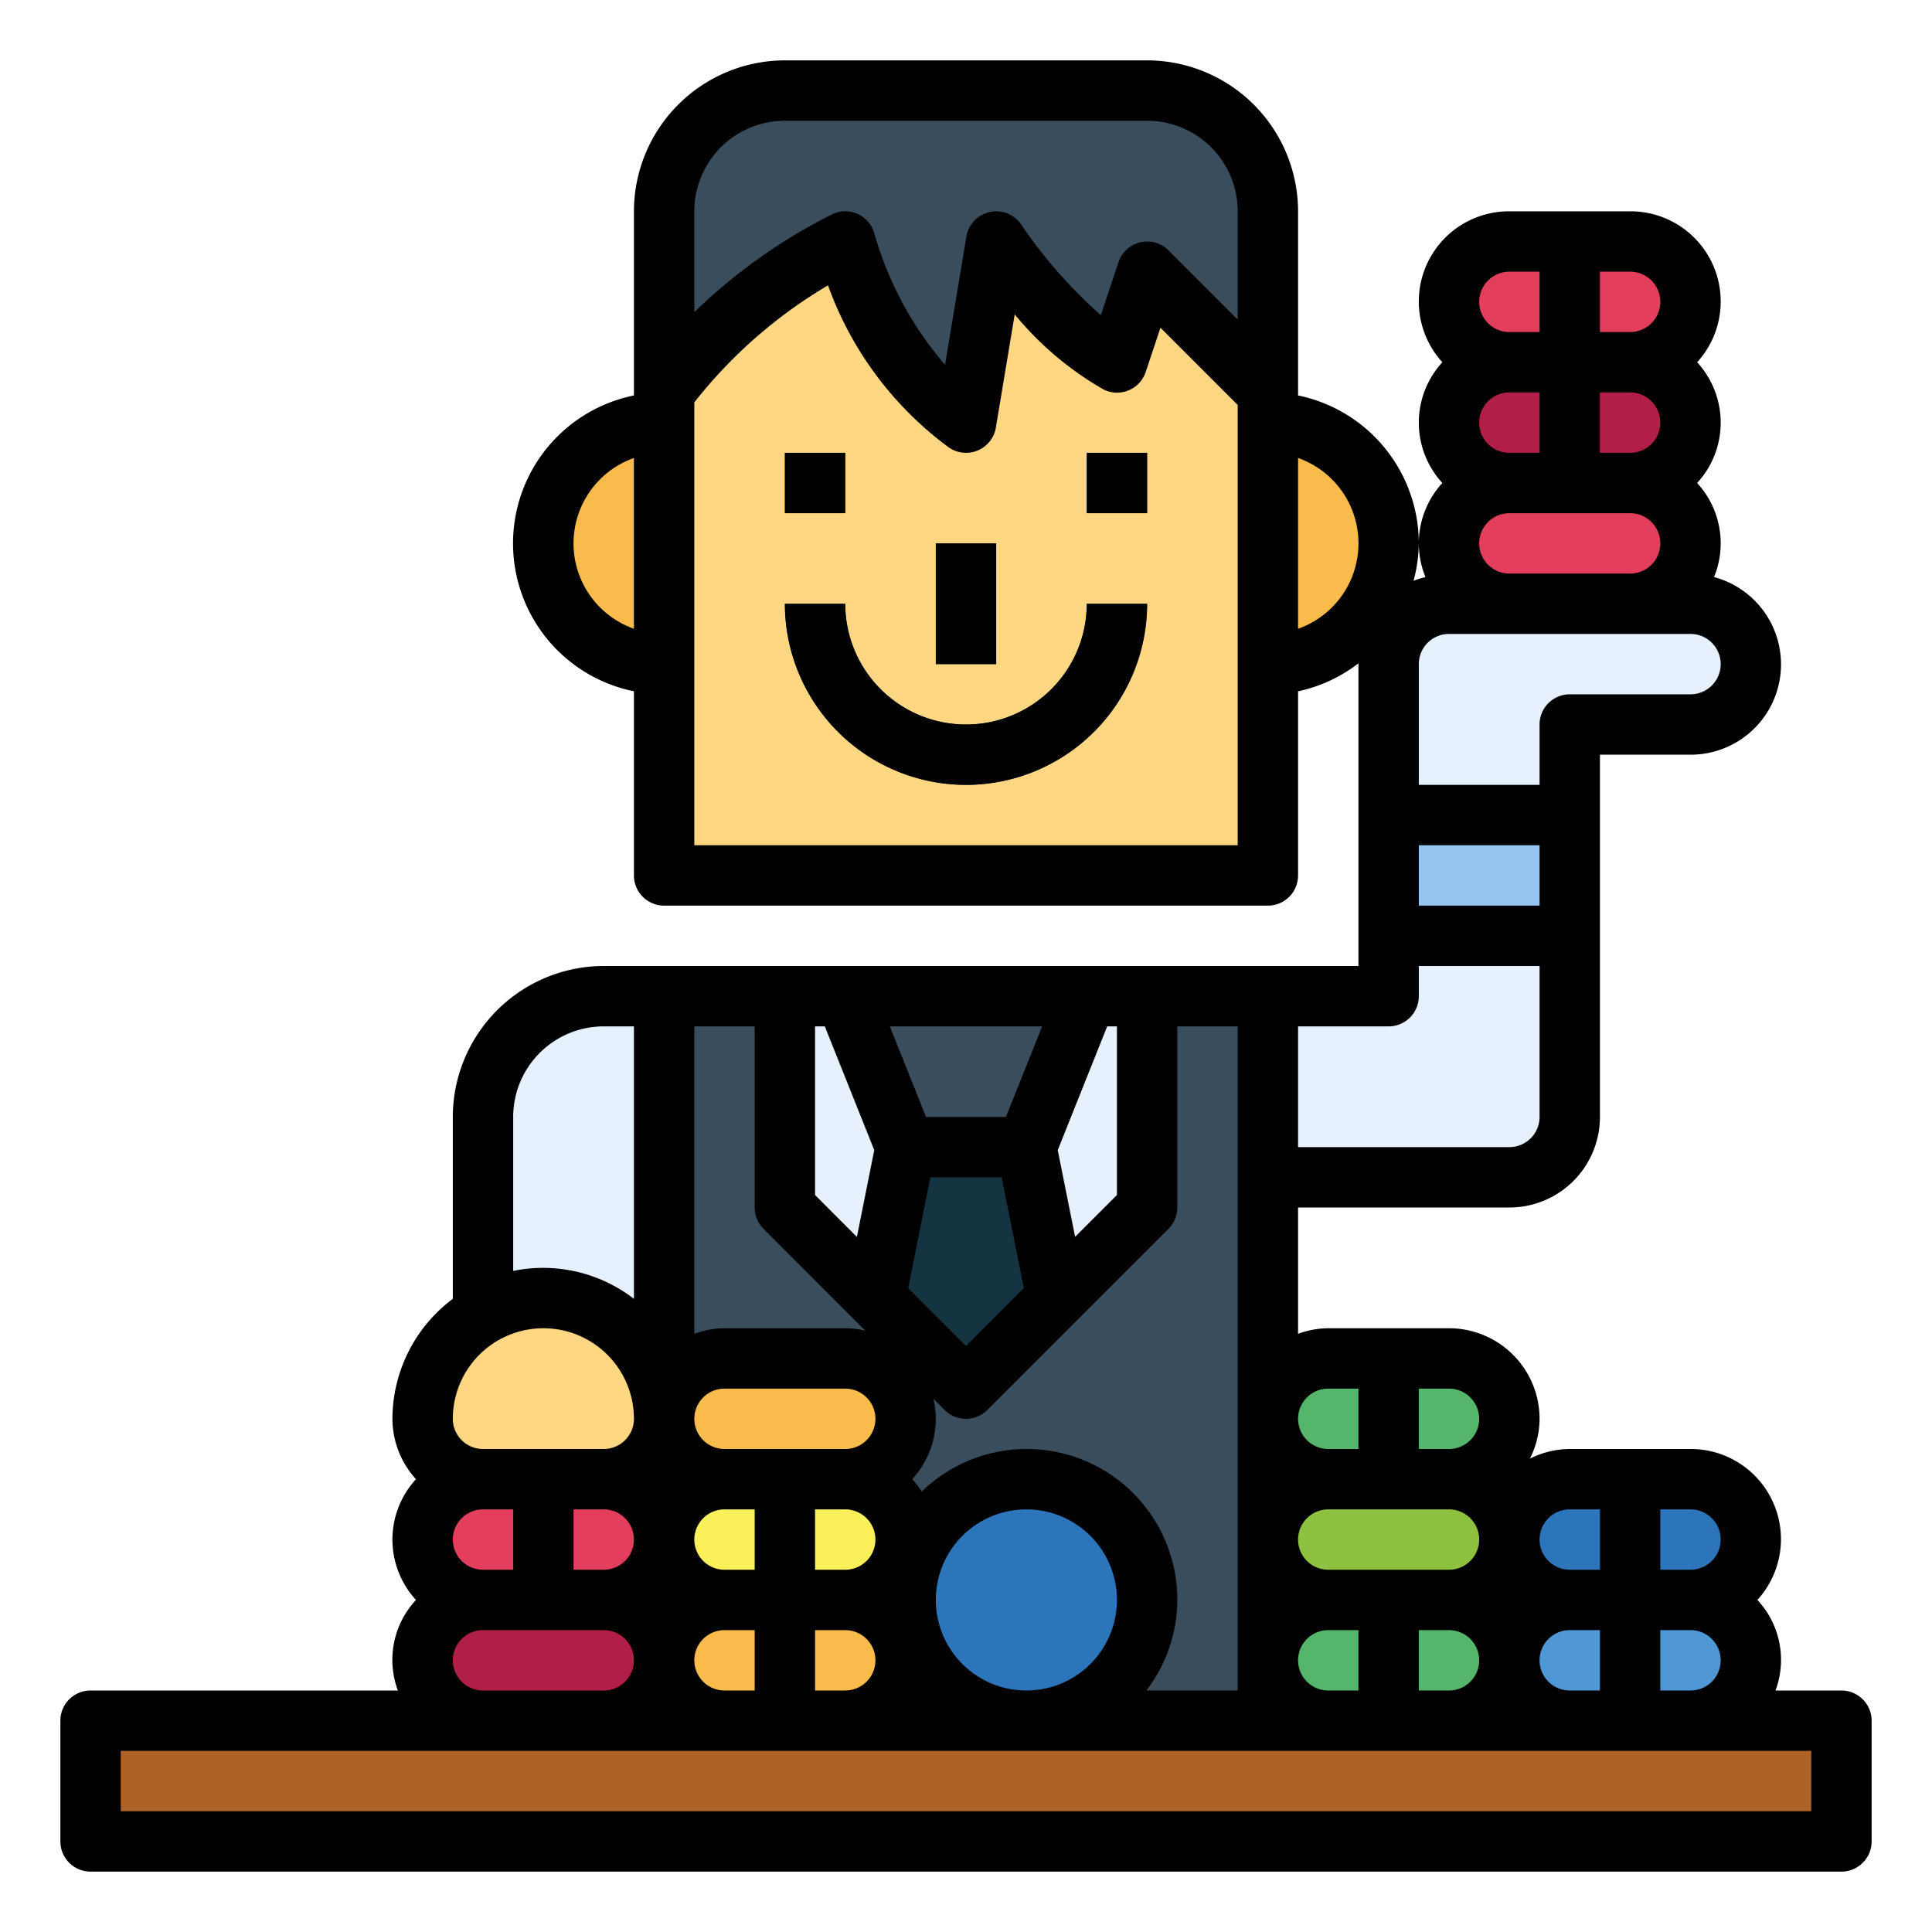 <svg height="512" viewBox="0 0 64 64" width="512" xmlns="http://www.w3.org/2000/svg"><g id="Filled_outline" data-name="Filled outline"><path d="m22 33h20v24h-20z" fill="#e6f1fd"/><path d="m20 33h2a0 0 0 0 1 0 0v12a0 0 0 0 1 0 0h-6a0 0 0 0 1 0 0v-8a4 4 0 0 1 4-4z" fill="#e6f1fd"/><path d="m46 33v-11a2 2 0 0 1 2-2h8a2 2 0 0 1 2 2 2 2 0 0 1 -2 2h-4v13a2 2 0 0 1 -2 2h-8v-6z" fill="#e6f1fd"/><path d="m42 29h-20v-22a4 4 0 0 1 4-4h12a4 4 0 0 1 4 4z" fill="#ffd782"/><path d="m32 26a6.006 6.006 0 0 1 -6-6h2a4 4 0 0 0 8 0h2a6.006 6.006 0 0 1 -6 6z" fill="#394d5c"/><path d="m42 14a4 4 0 0 1 0 8z" fill="#f9bb4b"/><g fill="#394d5c"><path d="m31 18h2v4h-2z"/><path d="m28 8s1 4 4 6l1-6s2 3 4 4l1-3 4 4v-6a4 4 0 0 0 -4-4h-12a4 4 0 0 0 -4 4v6a16.654 16.654 0 0 1 6-5z"/><path d="m26 15h2v2h-2z"/><path d="m36 15h2v2h-2z"/></g><path d="m30 38-1 5 3 3 3-3-1-5z" fill="#143441"/><path d="m34 38h-4l-2-5h8z" fill="#394d5c"/><path d="m3 57h58v4h-58z" fill="#ad6327"/><path d="m26 33v7l6 6 6-6v-7h4v24h-20v-24z" fill="#394d5c"/><path d="m46 27h6v4h-6z" fill="#96c3f0" transform="matrix(-1 0 0 -1 98 58)"/><path d="m22 14a4 4 0 0 0 0 8z" fill="#f9bb4b"/><rect fill="#e33e5c" height="4" rx="2" width="8" x="48" y="16"/><rect fill="#b11e48" height="4" rx="2" width="8" x="48" y="12"/><rect fill="#e33e5c" height="4" rx="2" width="8" x="48" y="8"/><path d="m18 43a4 4 0 0 1 4 4 2 2 0 0 1 -2 2h-4a2 2 0 0 1 -2-2 4 4 0 0 1 4-4z" fill="#ffd782"/><rect fill="#e33e5c" height="4" rx="2" width="8" x="14" y="49"/><rect fill="#b11e48" height="4" rx="2" width="8" x="14" y="53"/><rect fill="#f9bb4b" height="4" rx="2" width="8" x="22" y="53"/><rect fill="#fcf05a" height="4" rx="2" width="8" x="22" y="49"/><rect fill="#f9bb4b" height="4" rx="2" width="8" x="22" y="45"/><rect fill="#55b56a" height="4" rx="2" width="8" x="42" y="53"/><rect fill="#8ec13f" height="4" rx="2" width="8" x="42" y="49"/><rect fill="#55b56a" height="4" rx="2" width="8" x="42" y="45"/><rect fill="#4f97d5" height="4" rx="2" width="8" x="50" y="53"/><rect fill="#2d75bb" height="4" rx="2" width="8" x="50" y="49"/><circle cx="34" cy="53" fill="#2d75bb" r="4"/><path d="m32 24a4 4 0 0 1 -4-4h-2a6 6 0 0 0 12 0h-2a4 4 0 0 1 -4 4z"/><path d="m31 18h2v4h-2z"/><path d="m26 15h2v2h-2z"/><path d="m36 15h2v2h-2z"/><path d="m61 56h-2.184a2.908 2.908 0 0 0 -.6-3 2.987 2.987 0 0 0 -2.216-5h-4a2.961 2.961 0 0 0 -1.319.319 2.961 2.961 0 0 0 .319-1.319 3 3 0 0 0 -3-3h-4a2.966 2.966 0 0 0 -1 .184v-4.184h7a3 3 0 0 0 3-3v-12h3a2.993 2.993 0 0 0 .78-5.884 2.95 2.95 0 0 0 -.56-3.116 2.954 2.954 0 0 0 0-4 2.987 2.987 0 0 0 -2.22-5h-4a2.987 2.987 0 0 0 -2.22 5 2.954 2.954 0 0 0 0 4 2.95 2.95 0 0 0 -.56 3.116 3.073 3.073 0 0 0 -.395.124 4.93 4.93 0 0 0 .175-1.24 5.009 5.009 0 0 0 -4-4.9v-6.1a5.006 5.006 0 0 0 -5-5h-12a5.006 5.006 0 0 0 -5 5v6.1a5 5 0 0 0 0 9.8v6.1a1 1 0 0 0 1 1h20a1 1 0 0 0 1-1v-6.1a4.95 4.95 0 0 0 2-.927v.028 9.999h-25a5.006 5.006 0 0 0 -5 5v6.026a4.977 4.977 0 0 0 -2 3.974 2.981 2.981 0 0 0 .78 2 2.954 2.954 0 0 0 0 4 2.908 2.908 0 0 0 -.6 3h-10.18a1 1 0 0 0 -1 1v4a1 1 0 0 0 1 1h58a1 1 0 0 0 1-1v-4a1 1 0 0 0 -1-1zm-40-35.171a3 3 0 0 1 0-5.658zm20 7.171h-18v-14.671a15.959 15.959 0 0 1 4.429-3.877 11.483 11.483 0 0 0 4.016 5.38 1 1 0 0 0 .555.168.978.978 0 0 0 .4-.083 1 1 0 0 0 .589-.752l.625-3.751a10.657 10.657 0 0 0 2.939 2.486 1 1 0 0 0 1.4-.579l.489-1.465 2.558 2.558zm0-17.414-2.293-2.293a1 1 0 0 0 -1.655.391l-.586 1.755a16.039 16.039 0 0 1 -2.634-2.994 1 1 0 0 0 -1.818.39l-.708 4.249a11.478 11.478 0 0 1 -2.336-4.328 1 1 0 0 0 -1.417-.651 18.4 18.4 0 0 0 -4.553 3.235v-3.34a3 3 0 0 1 3-3h12a3 3 0 0 1 3 3zm2 10.243v-5.658a3 3 0 0 1 0 5.658zm10-11.829h1a1 1 0 0 1 0 2h-1zm0 4h1a1 1 0 0 1 0 2h-1zm-3-4h1v2h-1a1 1 0 0 1 0-2zm0 4h1v2h-1a1 1 0 0 1 0-2zm0 4h4a1 1 0 0 1 0 2h-4a1 1 0 0 1 0-2zm-3 5a1 1 0 0 1 1-1h8a1 1 0 0 1 0 2h-4a1 1 0 0 0 -1 1v2h-4zm0 6h4v2h-4zm-4 6h3a1 1 0 0 0 1-1v-1h4v5a1 1 0 0 1 -1 1h-7zm12 16h1a1 1 0 0 1 0 2h-1zm0 4h1a1 1 0 0 1 0 2h-1zm-3-4h1v2h-1a1 1 0 0 1 0-2zm0 4h1v2h-1a1 1 0 0 1 0-2zm-5-8h1a1 1 0 0 1 0 2h-1zm-3 0h1v2h-1a1 1 0 0 1 0-2zm0 4h4a1 1 0 0 1 0 2h-4a1 1 0 0 1 0-2zm5 5a1 1 0 0 1 -1 1h-1v-2h1a1 1 0 0 1 1 1zm-5-1h1v2h-1a1 1 0 0 1 0-2zm-5-14v-6h2v22h-3.026a4.948 4.948 0 0 0 1.026-3 4.99 4.99 0 0 0 -8.466-3.59 2.987 2.987 0 0 0 -.314-.41 2.981 2.981 0 0 0 .78-2 2.926 2.926 0 0 0 -.081-.666l.374.373a1 1 0 0 0 1.414 0l6-6a1 1 0 0 0 .293-.707zm-2 13a3 3 0 1 1 -3-3 3 3 0 0 1 3 3zm-6.914-10.329.733-3.671h2.362l.733 3.671-1.914 1.915zm6.591-8.671h.323v5.586l-1.386 1.386-.575-2.872zm-2.154 0-1.2 3h-2.646l-1.2-3zm-7.523 0h.323l1.638 4.1-.575 2.876-1.386-1.39zm-4 0h2v6a1 1 0 0 0 .293.707l3.373 3.374a2.926 2.926 0 0 0 -.666-.081h-4a2.966 2.966 0 0 0 -1 .184zm1 12h4a1 1 0 0 1 0 2h-4a1 1 0 0 1 0-2zm4 6h-1v-2h1a1 1 0 0 1 0 2zm1 3a1 1 0 0 1 -1 1h-1v-2h1a1 1 0 0 1 1 1zm-5-5h1v2h-1a1 1 0 0 1 0-2zm0 4h1v2h-1a1 1 0 0 1 0-2zm-7-17a3 3 0 0 1 3-3h1v9.026a4.922 4.922 0 0 0 -4-.925zm1 7a3 3 0 0 1 3 3 1 1 0 0 1 -1 1h-4a1 1 0 0 1 -1-1 3 3 0 0 1 3-3zm3 7a1 1 0 0 1 -1 1h-1v-2h1a1 1 0 0 1 1 1zm-5-1h1v2h-1a1 1 0 0 1 0-2zm0 4h4a1 1 0 0 1 0 2h-4a1 1 0 0 1 0-2zm44 6h-56v-2h56z"/></g></svg>